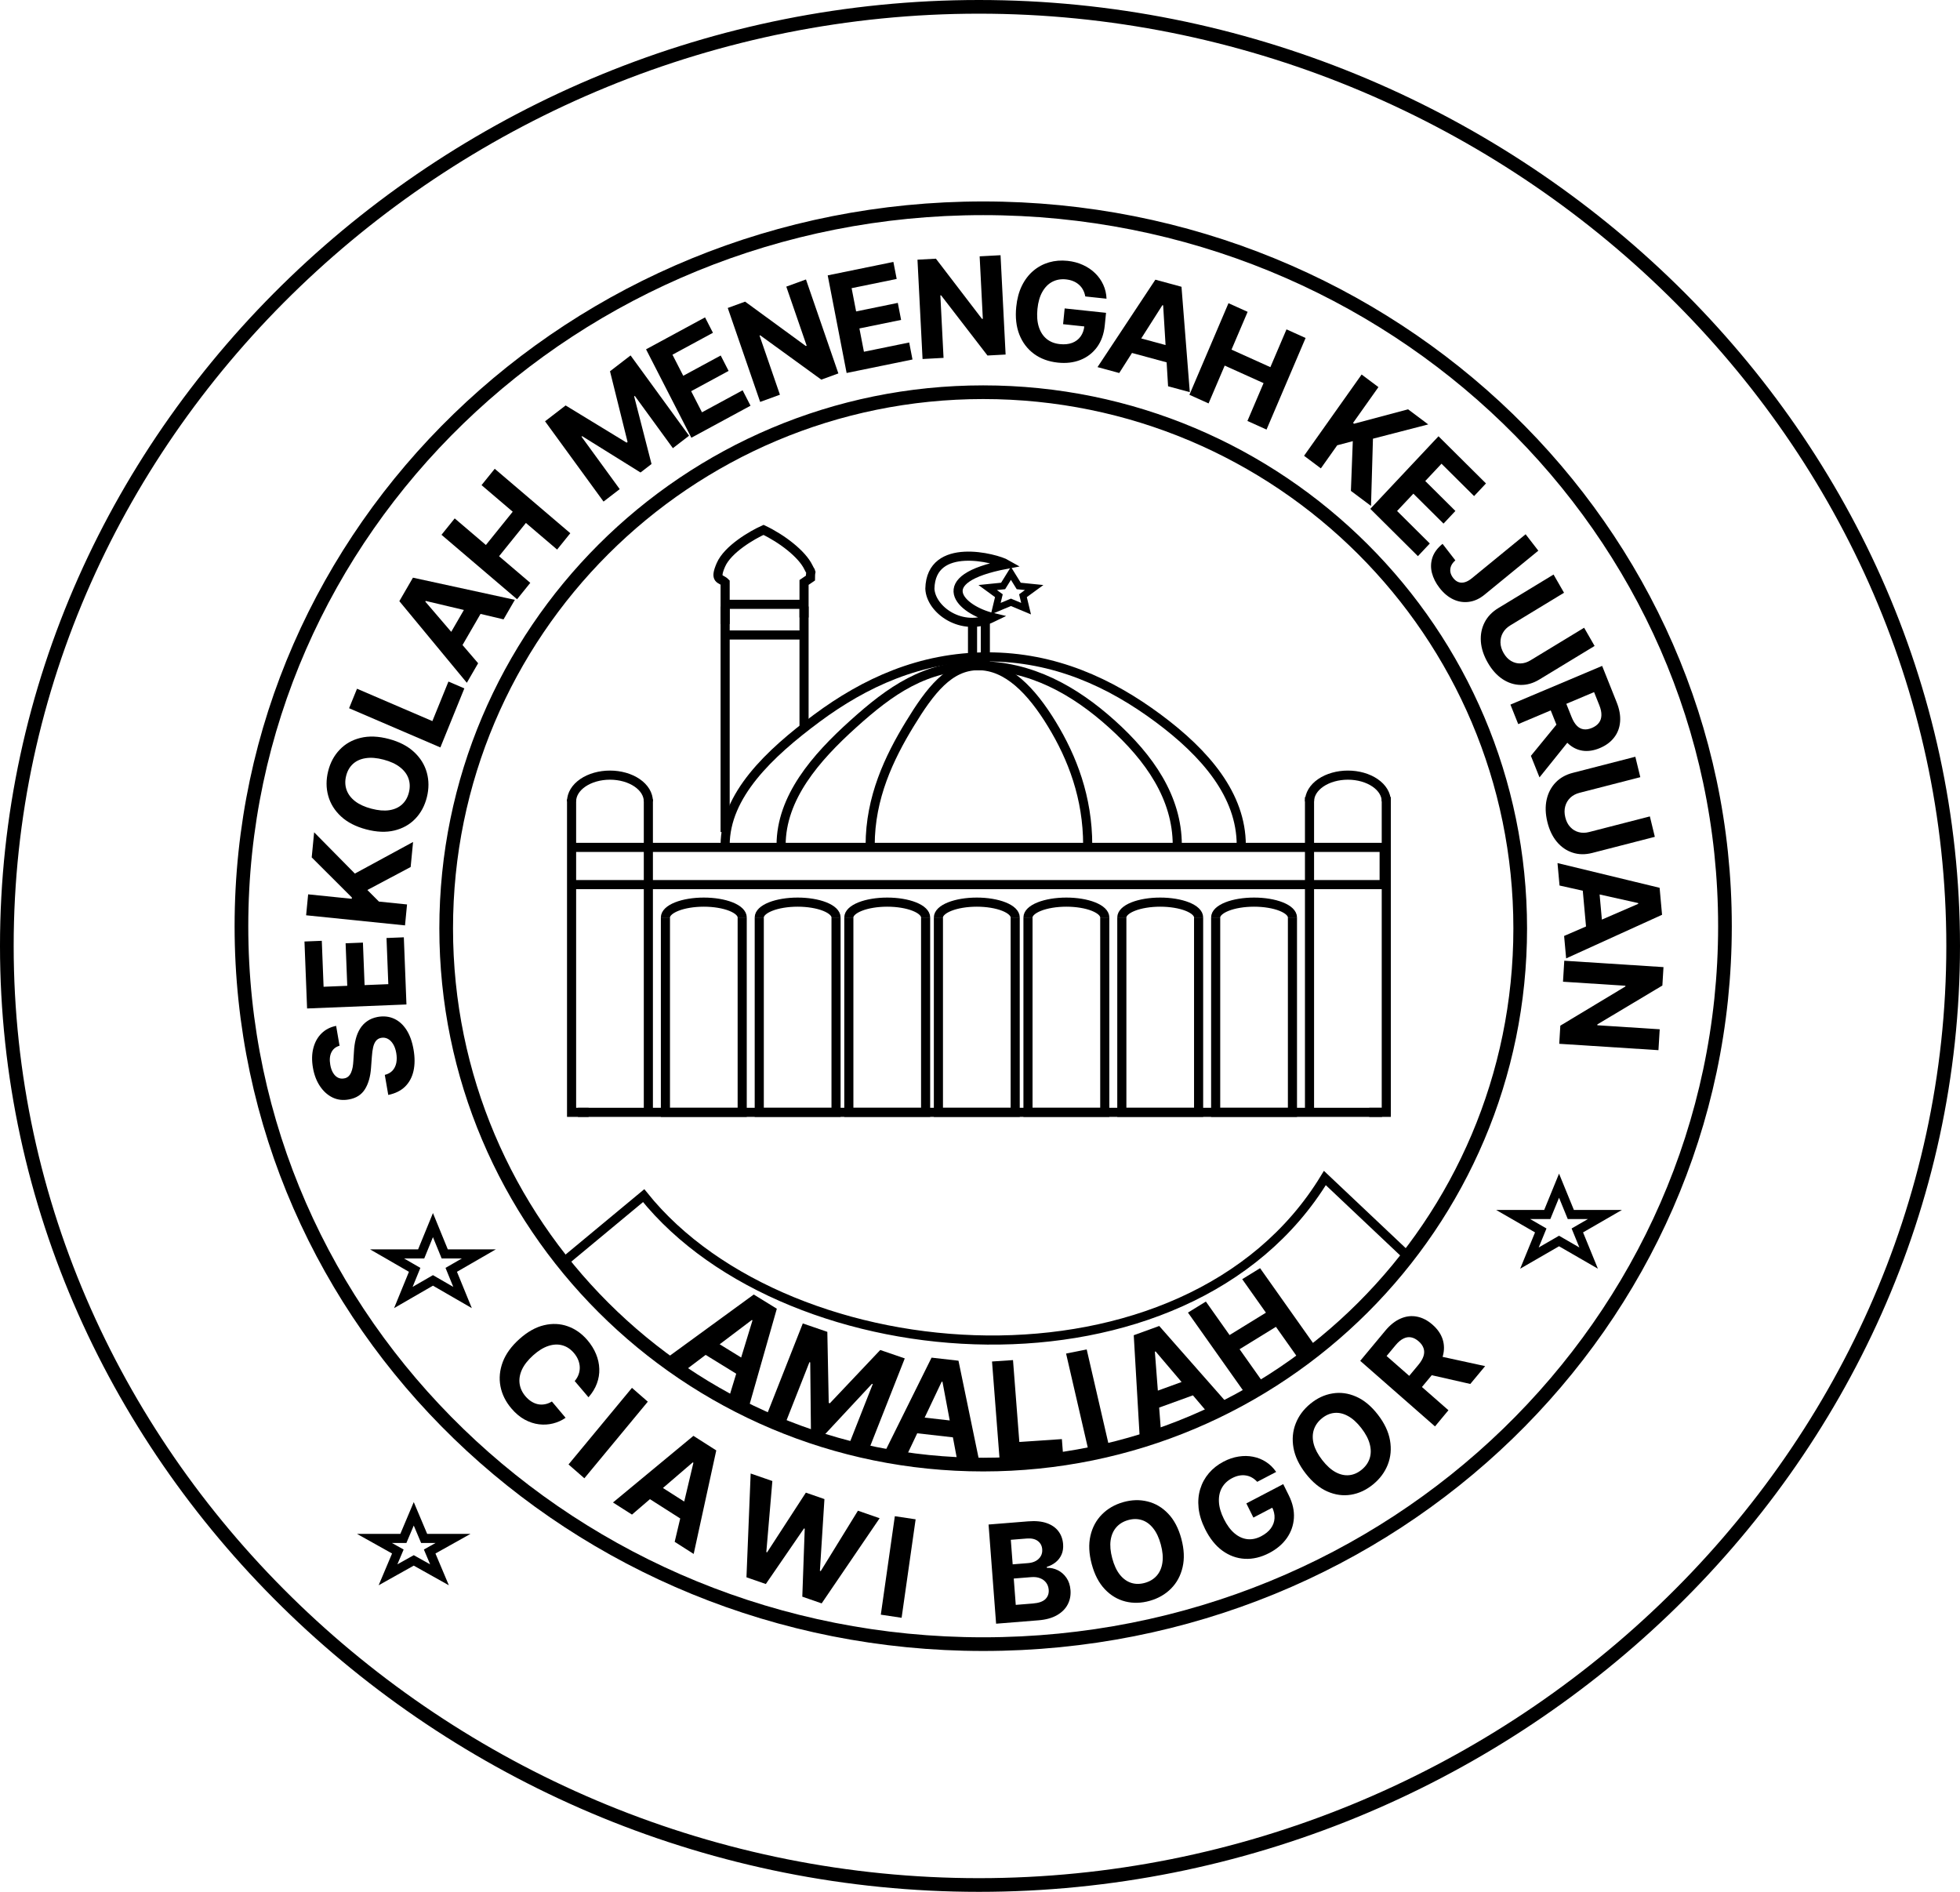 <svg width="430" height="415" viewBox="0 0 430 415" fill="none" xmlns="http://www.w3.org/2000/svg">
<path d="M122.59 277.737L141.213 262.279C173.148 302.085 260.399 308.225 290.661 258.414L309.75 276.449" stroke="black" stroke-width="2"/>
<path d="M333.516 203.657C333.516 268.615 280.771 321.278 215.702 321.278C150.632 321.278 97.887 268.615 97.887 203.657C97.887 138.7 150.632 86.037 215.702 86.037C280.771 86.037 333.516 138.7 333.516 203.657Z" stroke="black" stroke-width="3"/>
<path d="M378.435 203.177C378.435 290.109 305.623 360.664 215.702 360.664C125.781 360.664 52.969 290.109 52.969 203.177C52.969 116.245 125.781 45.69 215.702 45.69C305.623 45.69 378.435 116.245 378.435 203.177Z" stroke="black" stroke-width="3"/>
<path d="M428.5 207.5C428.5 321.209 330.545 413.5 214.766 413.5C98.991 413.5 1.5 321.213 1.5 207.5C1.5 93.787 98.991 1.5 214.766 1.5C330.545 1.5 428.5 93.791 428.5 207.5Z" stroke="black" stroke-width="3"/>
<path d="M304.135 175.799C304.135 174.27 303.248 172.804 301.668 171.723C300.089 170.642 297.946 170.035 295.713 170.035C293.479 170.035 291.337 170.642 289.757 171.723C288.178 172.804 287.291 174.27 287.291 175.799" stroke="black" stroke-width="2"/>
<path d="M142.242 175.799C142.242 174.27 141.354 172.804 139.775 171.723C138.195 170.642 136.053 170.035 133.819 170.035C131.586 170.035 129.443 170.642 127.864 171.723C126.285 172.804 125.397 174.27 125.397 175.799" stroke="black" stroke-width="2"/>
<path d="M287.291 174.838V244.005H303.199H142.242M126.801 244.005H142.242M142.242 244.005V194.051M142.242 175.318V194.051M142.242 194.051H125.397H303.667V185.885H125.397" stroke="black" stroke-width="2"/>
<path d="M125.397 175.318V198.374V244.005H129.14" stroke="black" stroke-width="2"/>
<path d="M304.135 174.838V244.005H300.392" stroke="black" stroke-width="2"/>
<path d="M272.318 185.405C272.318 174.45 264.512 165.293 254.07 157.546C243.628 149.8 231.405 144.097 216.638 144.097C201.87 144.097 189.648 149.8 179.206 157.546C168.764 165.293 159.086 174.45 159.086 185.405" stroke="black" stroke-width="2"/>
<path d="M258.281 185.405C258.281 174.959 252.152 166.228 243.954 158.842C235.755 151.456 226.159 146.019 214.565 146.019C202.971 146.019 195.358 151.456 187.16 158.842C178.962 166.228 171.364 174.959 171.364 185.405" stroke="black" stroke-width="2"/>
<path d="M238.629 185.405C238.629 174.959 235.264 166.228 230.762 158.842C226.26 151.456 220.991 146.019 214.625 146.019C208.259 146.019 204.079 151.456 199.577 158.842C195.075 166.228 190.903 174.959 190.903 185.405" stroke="black" stroke-width="2"/>
<path d="M162.829 201.256C162.829 200.364 161.942 199.509 160.362 198.878C158.783 198.248 156.641 197.894 154.407 197.894C152.173 197.894 150.031 198.248 148.452 198.878C146.872 199.509 145.985 200.364 145.985 201.256" stroke="black" stroke-width="2"/>
<path d="M145.985 201.256V244.005H162.829V201.256" stroke="black" stroke-width="2"/>
<path d="M183.417 201.256C183.417 200.364 182.529 199.509 180.95 198.878C179.37 198.248 177.228 197.894 174.995 197.894C172.761 197.894 170.619 198.248 169.039 198.878C167.46 199.509 166.572 200.364 166.572 201.256" stroke="black" stroke-width="2"/>
<path d="M166.572 201.256V244.005H183.417V201.256" stroke="black" stroke-width="2"/>
<path d="M203.069 201.256C203.069 200.364 202.181 199.509 200.602 198.878C199.022 198.248 196.88 197.894 194.646 197.894C192.413 197.894 190.27 198.248 188.691 198.878C187.111 199.509 186.224 200.364 186.224 201.256" stroke="black" stroke-width="2"/>
<path d="M186.224 201.256V244.005H203.069V201.256" stroke="black" stroke-width="2"/>
<path d="M222.72 201.256C222.72 200.364 221.833 199.509 220.254 198.878C218.674 198.248 216.532 197.894 214.298 197.894C212.064 197.894 209.922 198.248 208.343 198.878C206.763 199.509 205.876 200.364 205.876 201.256" stroke="black" stroke-width="2"/>
<path d="M205.876 201.256V244.005H222.72V201.256" stroke="black" stroke-width="2"/>
<path d="M242.372 201.256C242.372 200.364 241.485 199.509 239.905 198.878C238.326 198.248 236.184 197.894 233.95 197.894C231.716 197.894 229.574 198.248 227.995 198.878C226.415 199.509 225.528 200.364 225.528 201.256" stroke="black" stroke-width="2"/>
<path d="M225.528 201.256V244.005H242.372V201.256" stroke="black" stroke-width="2"/>
<path d="M262.96 201.256C262.96 200.364 262.072 199.509 260.493 198.878C258.913 198.248 256.771 197.894 254.538 197.894C252.304 197.894 250.162 198.248 248.582 198.878C247.003 199.509 246.115 200.364 246.115 201.256" stroke="black" stroke-width="2"/>
<path d="M246.115 201.256V244.005H262.96V201.256" stroke="black" stroke-width="2"/>
<path d="M283.547 201.256C283.547 200.364 282.66 199.509 281.081 198.878C279.501 198.248 277.359 197.894 275.125 197.894C272.891 197.894 270.749 198.248 269.17 198.878C267.59 199.509 266.703 200.364 266.703 201.256" stroke="black" stroke-width="2"/>
<path d="M266.703 201.256V244.005H283.547V201.256" stroke="black" stroke-width="2"/>
<path d="M159.086 182.523V139.294M159.086 133.05V139.294M159.086 139.294H176.398V159.468V133.05" stroke="black" stroke-width="2"/>
<path d="M220.849 123.782C203.661 127.021 210.809 133.801 217.786 135.457C211.023 138.762 204.19 133.752 204.004 129.133C204.251 118.658 218.509 122.431 220.849 123.782Z" stroke="black" stroke-width="2"/>
<path d="M221.785 125.776L223.303 128.226L223.498 128.54L223.865 128.577L226.883 128.883L224.831 130.383L224.427 130.678L224.544 131.164L225.11 133.517L222.074 132.248L221.785 132.127L221.495 132.248L218.459 133.517L219.025 131.164L219.142 130.678L218.738 130.383L216.686 128.883L219.704 128.577L220.071 128.54L220.266 128.226L221.785 125.776Z" stroke="black" stroke-width="1.5"/>
<path d="M213.362 136.463V145.058H216.17V135.451" stroke="black" stroke-width="2"/>
<path d="M159.086 136.892V132.089V131.609L159.086 127.766C158.15 126.806 156.653 127.382 158.15 123.924C159.647 120.465 165.013 117.359 167.508 116.238C171.563 118.16 175.93 121.522 177.334 124.404C178.281 126.348 177.802 124.404 177.802 126.806L176.398 127.766V135.451" stroke="black" stroke-width="2"/>
<path d="M176.398 132.569H159.554" stroke="black" stroke-width="2"/>
<path d="M90.773 332.074L92.793 336.861L93.051 337.472H93.714H99.397L95.044 339.907L94.263 340.344L94.611 341.169L96.419 345.455L91.261 342.569L90.773 342.296L90.284 342.569L85.126 345.455L86.935 341.169L87.283 340.344L86.501 339.907L82.149 337.472H87.831H88.495L88.752 336.861L90.773 332.074Z" stroke="black" stroke-width="2"/>
<path d="M74.493 229.395C73.662 229.633 73.067 230.113 72.708 230.835C72.35 231.557 72.265 232.464 72.453 233.555C72.581 234.297 72.794 234.904 73.092 235.377C73.382 235.851 73.733 236.191 74.144 236.397C74.553 236.597 74.988 236.655 75.45 236.571C75.836 236.515 76.158 236.373 76.414 236.146C76.67 235.912 76.875 235.619 77.03 235.265C77.179 234.914 77.294 234.517 77.377 234.077C77.452 233.637 77.502 233.173 77.526 232.685L77.654 230.67C77.702 229.695 77.834 228.783 78.048 227.936C78.262 227.089 78.575 226.332 78.986 225.665C79.398 224.998 79.922 224.444 80.56 224.004C81.196 223.556 81.961 223.247 82.855 223.077C84.17 222.844 85.367 222.973 86.446 223.462C87.517 223.945 88.426 224.761 89.172 225.91C89.91 227.052 90.43 228.498 90.731 230.248C91.031 231.983 91.026 233.542 90.716 234.927C90.406 236.304 89.792 237.448 88.875 238.358C87.95 239.263 86.718 239.873 85.179 240.189L84.421 235.792C85.132 235.612 85.698 235.296 86.117 234.844C86.528 234.387 86.803 233.828 86.942 233.168C87.072 232.502 87.07 231.777 86.934 230.993C86.802 230.224 86.575 229.576 86.253 229.05C85.931 228.517 85.543 228.129 85.09 227.887C84.638 227.645 84.153 227.571 83.635 227.665C83.153 227.753 82.772 227.97 82.493 228.317C82.213 228.657 82.005 229.12 81.868 229.708C81.73 230.289 81.635 230.988 81.581 231.806L81.398 234.253C81.27 236.146 80.828 237.702 80.073 238.922C79.317 240.142 78.145 240.893 76.557 241.175C75.258 241.419 74.063 241.28 72.971 240.757C71.877 240.227 70.952 239.396 70.194 238.264C69.436 237.132 68.922 235.783 68.652 234.215C68.377 232.62 68.41 231.178 68.75 229.889C69.088 228.594 69.686 227.525 70.543 226.683C71.4 225.842 72.466 225.294 73.742 225.04L74.493 229.395Z" fill="black"/>
<path d="M89.17 220.345L67.371 221.222L66.798 206.531L70.598 206.378L70.991 216.459L76.185 216.25L75.822 206.925L79.622 206.772L79.986 216.097L85.191 215.888L84.796 205.764L88.596 205.611L89.17 220.345Z" fill="black"/>
<path d="M88.856 202.997L67.16 200.78L67.603 196.186L77.169 197.164L77.197 196.878L68.386 188.081L68.918 182.576L77.854 191.631L90.623 184.698L90.092 190.193L80.598 195.233L83.134 197.774L89.299 198.404L88.856 202.997Z" fill="black"/>
<path d="M85.3 162.098C87.599 162.705 89.445 163.66 90.838 164.962C92.234 166.256 93.169 167.768 93.644 169.496C94.114 171.215 94.116 173.01 93.649 174.878C93.178 176.761 92.331 178.338 91.106 179.609C89.882 180.881 88.355 181.738 86.525 182.181C84.696 182.624 82.635 182.542 80.344 181.937C78.045 181.329 76.198 180.378 74.803 179.083C73.408 177.788 72.475 176.281 72.005 174.562C71.528 172.841 71.525 171.039 71.995 169.156C72.462 167.288 73.308 165.717 74.532 164.446C75.752 163.166 77.276 162.304 79.106 161.861C80.937 161.412 83.002 161.49 85.3 162.098ZM84.166 166.639C82.677 166.245 81.365 166.137 80.231 166.316C79.099 166.487 78.167 166.906 77.437 167.573C76.708 168.24 76.207 169.115 75.937 170.198C75.666 171.28 75.695 172.295 76.021 173.241C76.348 174.188 76.966 175.02 77.877 175.739C78.789 176.45 79.989 177.002 81.478 177.396C82.967 177.789 84.278 177.9 85.41 177.729C86.545 177.551 87.477 177.129 88.207 176.461C88.936 175.794 89.437 174.919 89.707 173.837C89.978 172.754 89.95 171.74 89.623 170.793C89.296 169.847 88.677 169.018 87.765 168.306C86.854 167.588 85.655 167.032 84.166 166.639Z" fill="black"/>
<path d="M96.611 163.96L76.585 155.359L78.323 151.081L94.858 158.183L98.382 149.508L101.873 151.007L96.611 163.96Z" fill="black"/>
<path d="M104.897 145.493L102.417 149.776L87.612 131.872L90.595 126.721L112.953 131.582L110.473 135.865L93.393 131.823L93.308 131.971L104.897 145.493ZM97.438 141.288L103.296 131.171L106.363 133.049L100.505 143.166L97.438 141.288Z" fill="black"/>
<path d="M113.438 131.45L96.858 117.315L99.758 113.719L106.599 119.551L112.485 112.252L105.644 106.42L108.538 102.833L125.118 116.968L122.225 120.556L115.376 114.716L109.489 122.015L116.338 127.855L113.438 131.45Z" fill="black"/>
<path d="M119.577 92.415L124.09 88.94L137.478 97.103L137.681 96.947L133.827 81.443L138.34 77.968L151.171 95.58L147.622 98.314L139.27 86.85L139.126 86.96L142.936 101.787L140.519 103.649L127.719 95.677L127.575 95.788L135.958 107.295L132.408 110.028L119.577 92.415Z" fill="black"/>
<path d="M151.677 96.025L141.737 76.628L154.679 69.62L156.411 73.001L147.53 77.81L149.899 82.432L158.114 77.983L159.846 81.365L151.631 85.813L154.005 90.445L162.923 85.615L164.656 88.997L151.677 96.025Z" fill="black"/>
<path d="M176.82 61.303L183.928 81.914L180.182 83.279L166.783 73.559L166.633 73.614L171.106 86.586L166.769 88.167L159.661 67.556L163.467 66.168L176.793 75.904L176.973 75.838L172.503 62.876L176.82 61.303Z" fill="black"/>
<path d="M185.737 81.818L181.589 60.406L195.998 57.458L196.721 61.19L186.833 63.213L187.822 68.316L196.968 66.444L197.691 70.177L188.545 72.048L189.535 77.16L199.465 75.129L200.188 78.861L185.737 81.818Z" fill="black"/>
<path d="M219.507 55.984L220.619 77.773L216.641 77.987L206.462 64.783L206.303 64.792L207.003 78.506L202.397 78.754L201.284 56.964L205.327 56.746L215.43 69.944L215.622 69.934L214.922 56.23L219.507 55.984Z" fill="black"/>
<path d="M238.098 65.029C238.002 64.497 237.839 64.019 237.611 63.595C237.383 63.163 237.089 62.789 236.728 62.472C236.375 62.149 235.959 61.887 235.48 61.686C235.008 61.486 234.475 61.354 233.882 61.291C232.774 61.173 231.772 61.346 230.877 61.808C229.988 62.271 229.258 63.004 228.687 64.008C228.116 65.005 227.754 66.26 227.602 67.772C227.451 69.285 227.551 70.597 227.903 71.706C228.256 72.815 228.824 73.693 229.608 74.341C230.393 74.982 231.357 75.363 232.501 75.484C233.538 75.595 234.443 75.505 235.214 75.215C235.993 74.919 236.61 74.453 237.067 73.815C237.53 73.179 237.808 72.397 237.901 71.471L238.819 71.708L233.228 71.114L233.575 67.657L242.65 68.621L242.376 71.357C242.184 73.266 241.617 74.863 240.675 76.149C239.733 77.428 238.519 78.364 237.032 78.956C235.547 79.541 233.893 79.737 232.072 79.544C230.039 79.328 228.298 78.689 226.849 77.628C225.401 76.559 224.329 75.149 223.635 73.396C222.948 71.636 222.72 69.612 222.95 67.321C223.126 65.561 223.538 64.018 224.184 62.694C224.839 61.363 225.677 60.266 226.698 59.403C227.719 58.539 228.869 57.922 230.148 57.55C231.427 57.179 232.783 57.069 234.216 57.222C235.444 57.352 236.57 57.654 237.592 58.127C238.616 58.593 239.504 59.195 240.258 59.932C241.019 60.67 241.615 61.516 242.047 62.469C242.48 63.416 242.717 64.434 242.758 65.524L238.098 65.029Z" fill="black"/>
<path d="M245.547 81.825L240.781 80.53L253.473 61.353L259.205 62.909L261.028 86.028L256.262 84.734L255.181 66.987L255.016 66.942L245.547 81.825ZM247.384 73.43L258.642 76.488L257.746 79.978L246.487 76.921L247.384 73.43Z" fill="black"/>
<path d="M260.944 86.601L269.514 66.511L273.715 68.406L270.178 76.695L278.705 80.541L282.241 72.251L286.432 74.142L277.861 94.232L273.671 92.342L277.211 84.043L268.684 80.197L265.144 88.496L260.944 86.601Z" fill="black"/>
<path d="M286.094 99.982L298.724 82.156L302.411 84.918L296.842 92.777L297.072 92.95L308.917 89.791L313.336 93.101L301.209 96.235L300.782 110.984L296.371 107.68L296.787 96.773L293.37 97.678L289.781 102.744L286.094 99.982Z" fill="black"/>
<path d="M300.627 111.622L315.589 95.701L326.005 106.048L323.397 108.824L316.249 101.723L312.684 105.517L319.296 112.085L316.688 114.86L310.076 108.292L306.503 112.093L313.681 119.224L311.073 121.999L300.627 111.622Z" fill="black"/>
<path d="M334.702 117.198L337.489 120.799L325.7 130.446C324.611 131.338 323.471 131.863 322.281 132.021C321.095 132.185 319.944 132.005 318.828 131.48C317.711 130.955 316.701 130.109 315.798 128.943C314.995 127.905 314.444 126.817 314.146 125.677C313.858 124.538 313.892 123.421 314.247 122.323C314.608 121.222 315.352 120.215 316.479 119.301L319.286 122.927C318.849 123.303 318.538 123.709 318.354 124.144C318.179 124.58 318.126 125.022 318.194 125.471C318.272 125.92 318.476 126.357 318.806 126.784C319.153 127.232 319.54 127.534 319.966 127.69C320.402 127.846 320.867 127.855 321.362 127.716C321.856 127.577 322.373 127.286 322.913 126.845L334.702 117.198Z" fill="black"/>
<path d="M347.539 137.704L349.835 141.699L337.711 149.063C336.35 149.89 334.97 150.284 333.57 150.246C332.175 150.214 330.854 149.784 329.607 148.956C328.367 148.125 327.298 146.928 326.4 145.366C325.498 143.797 324.993 142.254 324.883 140.736C324.779 139.214 325.05 137.817 325.696 136.545C326.342 135.273 327.346 134.223 328.707 133.396L340.831 126.032L343.127 130.027L331.341 137.187C330.63 137.618 330.088 138.159 329.715 138.809C329.346 139.465 329.169 140.177 329.186 140.948C329.202 141.718 329.431 142.487 329.873 143.256C330.318 144.031 330.863 144.609 331.508 144.989C332.156 145.375 332.847 145.557 333.581 145.535C334.317 145.519 335.041 145.295 335.752 144.863L347.539 137.704Z" fill="black"/>
<path d="M331.371 154.565L351.49 146.076L354.68 154.063C355.29 155.592 355.54 157.012 355.428 158.322C355.325 159.636 354.892 160.785 354.129 161.769C353.376 162.757 352.334 163.532 351.005 164.093C349.669 164.656 348.404 164.851 347.209 164.678C346.021 164.501 344.952 163.97 344.002 163.085C343.054 162.207 342.27 160.99 341.649 159.435L339.514 154.087L342.932 152.644L344.791 157.3C345.118 158.117 345.5 158.749 345.939 159.196C346.377 159.642 346.872 159.903 347.422 159.979C347.976 160.061 348.583 159.963 349.244 159.684C349.912 159.402 350.422 159.029 350.772 158.565C351.125 158.108 351.311 157.557 351.328 156.91C351.355 156.267 351.203 155.534 350.874 154.71L349.722 151.824L333.08 158.846L331.371 154.565ZM344.893 161.635L337.746 170.53L335.859 165.805L343.049 157.019L344.893 161.635Z" fill="black"/>
<path d="M361.96 179.09L363.051 183.57L349.322 187.103C347.781 187.5 346.342 187.478 345.006 187.037C343.672 186.604 342.521 185.811 341.553 184.661C340.592 183.508 339.898 182.056 339.471 180.304C339.043 178.545 338.988 176.925 339.307 175.443C339.633 173.959 340.286 172.703 341.264 171.674C342.242 170.646 343.501 169.933 345.043 169.536L358.772 166.003L359.863 170.483L346.516 173.917C345.711 174.125 345.038 174.485 344.498 174.998C343.959 175.517 343.589 176.148 343.389 176.888C343.189 177.628 343.194 178.43 343.404 179.292C343.616 180.161 343.979 180.87 344.493 181.419C345.009 181.976 345.623 182.349 346.335 182.54C347.048 182.737 347.808 182.732 348.613 182.525L361.96 179.09Z" fill="black"/>
<path d="M342.143 194.251L341.697 189.328L364.098 194.751L364.635 200.67L343.592 210.238L343.146 205.316L359.41 198.27L359.395 198.1L342.143 194.251ZM350.653 193.126L351.707 204.753L348.122 205.096L347.068 193.469L350.653 193.126Z" fill="black"/>
<path d="M363.843 230.37L342.077 228.971L342.318 224.992L356.593 216.396L356.603 216.236L342.903 215.355L343.183 210.749L364.949 212.149L364.704 216.191L350.444 224.714L350.432 224.905L364.121 225.786L363.843 230.37Z" fill="black"/>
<path d="M150.557 300.424L146.348 297.833L165.363 283.97L170.425 287.087L164.229 308.841L160.019 306.249L165.087 289.643L164.942 289.554L150.557 300.424ZM155.247 293.261L165.19 299.382L163.111 302.322L153.168 296.201L155.247 293.261Z" fill="black"/>
<path d="M176.123 290.314L181.505 292.16L181.814 307.747L182.056 307.83L193.114 296.14L198.495 297.986L190.496 318.284L186.263 316.833L191.47 303.621L191.299 303.562L180.79 314.844L177.908 313.855L177.754 298.862L177.583 298.803L172.356 312.064L168.124 310.613L176.123 290.314Z" fill="black"/>
<path d="M198.975 319.161L194.064 318.603L204.373 297.818L210.279 298.489L214.927 320.973L210.016 320.415L206.765 303.107L206.596 303.088L198.975 319.161ZM199.779 310.622L211.38 311.94L210.914 315.511L199.312 314.192L199.779 310.622Z" fill="black"/>
<path d="M219.32 320.416L217.638 298.663L222.241 298.354L223.629 316.315L232.962 315.687L233.255 319.479L219.32 320.416Z" fill="black"/>
<path d="M238.408 296.015L243.317 317.274L238.794 318.182L233.886 296.923L238.408 296.015Z" fill="black"/>
<path d="M254.7 313.918L250.053 315.606L248.731 292.9L254.318 290.871L269.791 308.439L265.144 310.126L253.525 296.457L253.364 296.516L254.7 313.918ZM251.107 306.109L262.082 302.124L263.468 305.448L252.493 309.433L251.107 306.109Z" fill="black"/>
<path d="M273.226 305.743L260.625 287.932L264.553 285.513L269.752 292.862L277.727 287.953L272.527 280.604L276.447 278.192L289.048 296.003L285.129 298.416L279.923 291.058L271.949 295.967L277.154 303.325L273.226 305.743Z" fill="black"/>
<path d="M129.107 306.51L126.085 302.955C126.479 302.487 126.766 301.997 126.945 301.484C127.129 300.966 127.212 300.439 127.194 299.902C127.176 299.366 127.058 298.833 126.841 298.303C126.628 297.779 126.319 297.278 125.915 296.802C125.183 295.942 124.337 295.379 123.377 295.115C122.421 294.846 121.397 294.891 120.305 295.25C119.217 295.605 118.11 296.287 116.984 297.296C115.825 298.334 115.001 299.382 114.512 300.439C114.027 301.503 113.855 302.534 113.996 303.532C114.137 304.531 114.564 305.45 115.277 306.289C115.677 306.759 116.108 307.14 116.57 307.432C117.037 307.729 117.52 307.93 118.019 308.035C118.524 308.136 119.033 308.137 119.547 308.04C120.065 307.947 120.575 307.748 121.078 307.44L124.084 311.01C123.26 311.586 122.345 312 121.339 312.253C120.343 312.507 119.311 312.569 118.241 312.44C117.182 312.312 116.132 311.965 115.093 311.4C114.063 310.836 113.095 310.02 112.189 308.954C110.929 307.471 110.13 305.852 109.792 304.095C109.459 302.344 109.627 300.574 110.295 298.784C110.968 296.999 112.188 295.315 113.955 293.733C115.727 292.145 117.524 291.135 119.347 290.704C121.17 290.272 122.903 290.349 124.548 290.935C126.197 291.516 127.643 292.537 128.885 293.998C129.704 294.962 130.33 295.973 130.765 297.033C131.204 298.097 131.441 299.177 131.476 300.27C131.517 301.359 131.342 302.43 130.952 303.485C130.567 304.545 129.952 305.553 129.107 306.51Z" fill="black"/>
<path d="M142.119 307.477L128.202 324.281L124.727 321.247L138.644 304.444L142.119 307.477Z" fill="black"/>
<path d="M138.649 332.247L134.481 329.589L152.128 314.973L157.14 318.169L152.185 340.88L148.017 338.222L152.124 320.883L151.981 320.791L138.649 332.247ZM142.828 324.744L152.673 331.022L150.809 334.103L140.964 327.825L142.828 324.744Z" fill="black"/>
<path d="M163.765 346.003L164.686 323.233L169.447 324.884L168.121 340.467L168.292 340.527L176.795 327.432L180.871 328.845L179.877 344.578L180.059 344.641L188.219 331.393L192.98 333.044L180.262 351.724L176.015 350.251L176.548 335.34L176.387 335.284L168.013 347.476L163.765 346.003Z" fill="black"/>
<path d="M200.878 333.284L197.802 354.885L193.24 354.2L196.316 332.6L200.878 333.284Z" fill="black"/>
<path d="M218.533 356.181L216.879 334.425L225.587 333.727C227.187 333.599 228.539 333.73 229.644 334.118C230.75 334.507 231.603 335.101 232.205 335.901C232.807 336.694 233.149 337.635 233.232 338.726C233.297 339.576 233.184 340.336 232.893 341.008C232.601 341.673 232.174 342.234 231.61 342.692C231.054 343.143 230.403 343.484 229.658 343.715L229.674 343.927C230.505 343.896 231.298 344.068 232.053 344.442C232.815 344.815 233.453 345.374 233.965 346.116C234.477 346.852 234.773 347.754 234.855 348.824C234.942 349.978 234.734 351.031 234.229 351.984C233.731 352.929 232.947 353.708 231.875 354.321C230.803 354.934 229.453 355.306 227.825 355.436L218.533 356.181ZM222.845 352.052L226.594 351.751C227.875 351.649 228.791 351.329 229.342 350.794C229.892 350.251 230.135 349.569 230.073 348.747C230.027 348.145 229.842 347.626 229.516 347.189C229.191 346.752 228.75 346.424 228.192 346.205C227.641 345.985 226.997 345.905 226.261 345.964L222.406 346.273L222.845 352.052ZM222.169 343.16L225.578 342.887C226.208 342.837 226.759 342.682 227.231 342.424C227.709 342.157 228.074 341.807 228.326 341.374C228.585 340.94 228.693 340.436 228.649 339.862C228.59 339.076 228.262 338.465 227.666 338.028C227.077 337.591 226.273 337.413 225.254 337.495L221.76 337.775L222.169 343.16Z" fill="black"/>
<path d="M259.173 337.553C259.79 339.851 259.882 341.929 259.447 343.786C259.019 345.642 258.174 347.206 256.913 348.478C255.657 349.741 254.103 350.635 252.251 351.16C250.385 351.688 248.596 351.737 246.885 351.306C245.174 350.875 243.671 349.976 242.377 348.608C241.083 347.24 240.128 345.41 239.513 343.119C238.895 340.821 238.801 338.745 239.229 336.889C239.657 335.033 240.499 333.474 241.755 332.21C243.009 330.94 244.569 330.041 246.435 329.512C248.287 328.988 250.069 328.941 251.78 329.372C253.496 329.794 255.002 330.689 256.296 332.057C257.597 333.423 258.556 335.255 259.173 337.553ZM254.673 338.827C254.273 337.339 253.714 336.146 252.995 335.25C252.283 334.352 251.457 333.752 250.515 333.45C249.574 333.148 248.567 333.149 247.494 333.453C246.421 333.757 245.555 334.286 244.898 335.04C244.24 335.795 243.827 336.746 243.657 337.894C243.494 339.04 243.613 340.357 244.013 341.845C244.412 343.334 244.968 344.527 245.68 345.425C246.399 346.321 247.229 346.92 248.17 347.222C249.112 347.524 250.119 347.523 251.192 347.219C252.265 346.915 253.13 346.386 253.788 345.632C254.445 344.877 254.856 343.927 255.018 342.781C255.188 341.634 255.073 340.315 254.673 338.827Z" fill="black"/>
<path d="M275.819 325.06C275.456 324.664 275.067 324.351 274.651 324.12C274.232 323.882 273.788 323.73 273.318 323.662C272.852 323.586 272.366 323.595 271.859 323.692C271.358 323.786 270.844 323.97 270.315 324.247C269.327 324.763 268.581 325.465 268.078 326.353C267.582 327.238 267.361 328.262 267.416 329.428C267.467 330.586 267.831 331.847 268.506 333.208C269.181 334.57 269.96 335.621 270.843 336.362C271.725 337.102 272.665 337.528 273.664 337.639C274.659 337.744 275.666 337.53 276.686 336.997C277.611 336.513 278.319 335.935 278.81 335.262C279.303 334.579 279.572 333.842 279.615 333.05C279.665 332.255 279.483 331.441 279.069 330.608L279.962 330.297L274.977 332.903L273.434 329.792L281.525 325.563L282.746 328.025C283.598 329.743 283.972 331.407 283.866 333.016C283.758 334.619 283.24 336.084 282.312 337.41C281.381 338.729 280.104 339.813 278.48 340.662C276.667 341.61 274.874 342.038 273.102 341.947C271.325 341.85 269.683 341.254 268.173 340.16C266.667 339.057 265.402 337.474 264.38 335.413C263.594 333.828 263.12 332.297 262.958 330.82C262.799 329.333 262.917 327.941 263.313 326.645C263.708 325.348 264.341 324.188 265.213 323.164C266.084 322.14 267.158 321.294 268.436 320.626C269.531 320.053 270.631 319.683 271.736 319.514C272.838 319.338 273.9 319.353 274.92 319.556C275.947 319.757 276.893 320.139 277.76 320.704C278.623 321.262 279.361 321.991 279.973 322.889L275.819 325.06Z" fill="black"/>
<path d="M302.273 310.304C303.731 312.183 304.623 314.068 304.949 315.958C305.279 317.843 305.115 319.623 304.457 321.299C303.799 322.965 302.726 324.407 301.236 325.626C299.735 326.853 298.118 327.607 296.385 327.887C294.652 328.167 292.928 327.931 291.212 327.179C289.496 326.427 287.91 325.114 286.456 323.24C284.997 321.361 284.102 319.478 283.772 317.593C283.441 315.708 283.605 313.933 284.262 312.267C284.915 310.595 285.992 309.146 287.493 307.918C288.983 306.7 290.594 305.951 292.327 305.671C294.061 305.38 295.786 305.611 297.502 306.363C299.224 307.111 300.814 308.424 302.273 310.304ZM298.653 313.265C297.708 312.047 296.732 311.167 295.726 310.623C294.725 310.075 293.736 309.848 292.757 309.942C291.778 310.036 290.858 310.436 289.995 311.142C289.131 311.848 288.546 312.68 288.238 313.638C287.93 314.596 287.922 315.639 288.213 316.767C288.51 317.891 289.131 319.062 290.076 320.279C291.021 321.497 291.994 322.38 292.995 322.928C294.001 323.472 294.993 323.696 295.972 323.602C296.95 323.508 297.871 323.108 298.734 322.402C299.597 321.696 300.183 320.864 300.491 319.906C300.799 318.948 300.804 317.907 300.507 316.784C300.216 315.655 299.597 314.482 298.653 313.265Z" fill="black"/>
<path d="M314.82 312.902L298.415 298.519L303.92 291.902C304.974 290.635 306.095 289.748 307.283 289.241C308.47 288.724 309.663 288.585 310.86 288.822C312.056 289.05 313.196 289.638 314.28 290.589C315.37 291.544 316.107 292.606 316.492 293.775C316.872 294.939 316.891 296.159 316.549 297.436C316.212 298.708 315.507 299.988 314.435 301.276L310.749 305.707L307.961 303.263L311.17 299.406C311.734 298.729 312.111 298.087 312.302 297.48C312.493 296.873 312.497 296.301 312.316 295.764C312.139 295.222 311.781 294.714 311.241 294.241C310.697 293.764 310.144 293.473 309.584 293.369C309.029 293.26 308.466 293.348 307.897 293.632C307.327 293.907 306.758 294.385 306.19 295.068L304.201 297.459L317.771 309.356L314.82 312.902ZM314.89 297.299L325.824 299.676L322.567 303.591L311.708 301.124L314.89 297.299Z" fill="black"/>
<path d="M342.035 260.096L344.366 265.798L344.62 266.419H345.291H352.098L346.804 269.476L346.048 269.913L346.378 270.721L348.528 275.98L342.535 272.519L342.035 272.23L341.535 272.519L335.541 275.98L337.691 270.721L338.022 269.913L337.266 269.476L331.972 266.419H338.778H339.45L339.704 265.798L342.035 260.096Z" stroke="black" stroke-width="2"/>
<path d="M94.984 268.742L97.315 274.443L97.569 275.065H98.24H105.047L99.753 278.122L98.997 278.558L99.327 279.366L101.477 284.625L95.484 281.165L94.984 280.876L94.484 281.165L88.49 284.625L90.64 279.366L90.97 278.558L90.215 278.122L84.92 275.065H91.727H92.399L92.653 274.443L94.984 268.742Z" stroke="black" stroke-width="2"/>
</svg>
